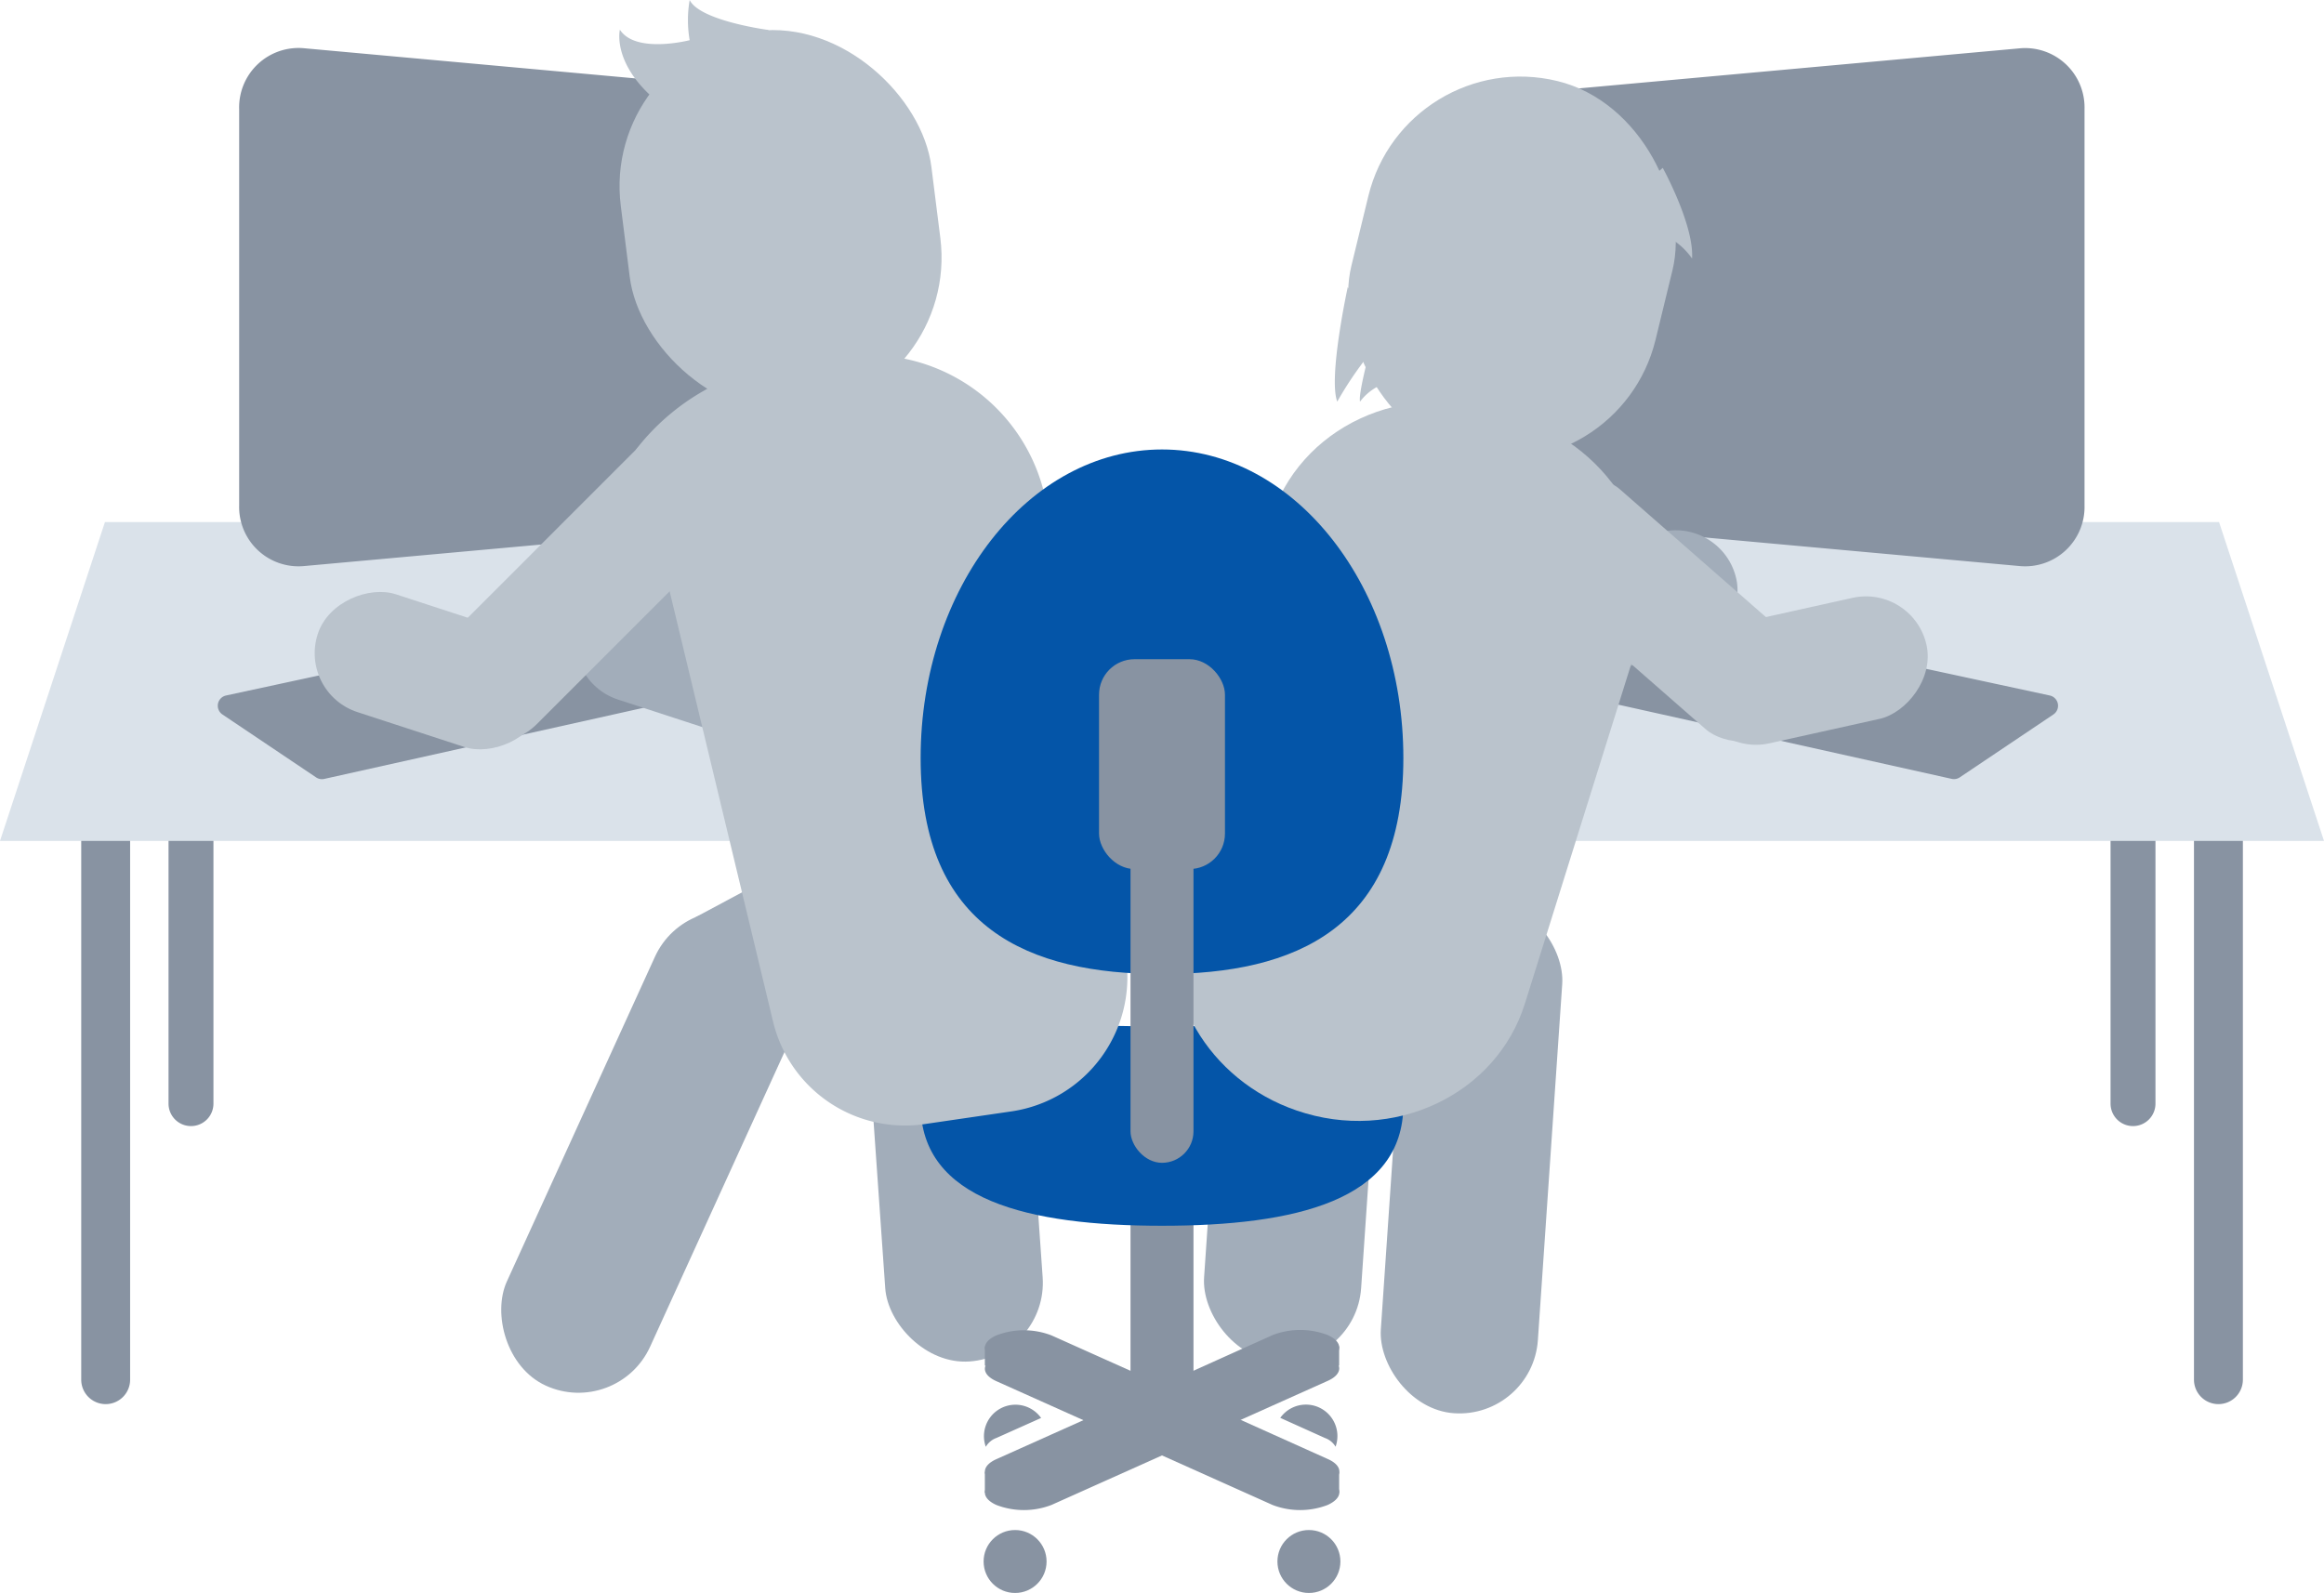 <svg id="svg" xmlns="http://www.w3.org/2000/svg" width="221.46" height="151.83" viewBox="0 0 221.46 151.83"><defs><style>.cls-1{fill:#8893a2;}.cls-2{fill:#dae2ea;}.cls-3{fill:#bac3cc;}.cls-4{fill:#a2adba;}.cls-5{fill:#0455a8;}</style></defs><title>svg-sources</title><path class="cls-1" d="M7.74,76.17H12.4a0,0,0,0,1,0,0V131.5a2.33,2.33,0,0,1-2.33,2.33h0a2.33,2.33,0,0,1-2.33-2.33V76.17A0,0,0,0,1,7.74,76.17Z"/><path class="cls-1" d="M209.07,76.17h4.66a0,0,0,0,1,0,0V131.5a2.33,2.33,0,0,1-2.33,2.33h0a2.33,2.33,0,0,1-2.33-2.33V76.17A0,0,0,0,1,209.07,76.17Z"/><path class="cls-1" d="M16.06,54.33h4.28a0,0,0,0,1,0,0v50.86a2.14,2.14,0,0,1-2.14,2.14h0a2.14,2.14,0,0,1-2.14-2.14V54.33a0,0,0,0,1,0,0Z"/><path class="cls-1" d="M201.12,54.33h4.28a0,0,0,0,1,0,0v50.86a2.14,2.14,0,0,1-2.14,2.14h0a2.14,2.14,0,0,1-2.14-2.14V54.33A0,0,0,0,1,201.12,54.33Z"/><polygon class="cls-2" points="221.46 80.15 0 80.15 10 49.76 211.46 49.76 221.46 80.15"/><path class="cls-1" d="M30.13,74.1l-8.93-6a1,1,0,0,1,.34-1.81l40-8.63a1,1,0,0,1,.73.12l9.28,5.64a1,1,0,0,1-.3,1.83L30.9,74.24A1,1,0,0,1,30.13,74.1Z"/><path class="cls-1" d="M186.74,74.1l8.93-6a1,1,0,0,0-.34-1.81l-40-8.63a1,1,0,0,0-.73.12l-9.28,5.64a1,1,0,0,0,.3,1.83L186,74.24A1,1,0,0,0,186.74,74.1Z"/><path class="cls-1" d="M77.34,49.56L29,53.95a5.66,5.66,0,0,1-6.21-5.78V10.39A5.66,5.66,0,0,1,29,4.6L77.34,9c2.24,0.2,4,2.61,4,5.38V44.18C81.36,47,79.58,49.36,77.34,49.56Z"/><path class="cls-1" d="M144.13,49.56l48.3,4.39a5.66,5.66,0,0,0,6.21-5.78V10.39a5.66,5.66,0,0,0-6.21-5.78L144.13,9c-2.24.2-4,2.61-4,5.38V44.18C140.1,47,141.88,49.36,144.13,49.56Z"/><rect class="cls-3" x="59.47" y="2.81" width="29.83" height="36.65" rx="14.91" ry="14.91" transform="translate(-2.06 9.46) rotate(-7.17)"/><rect class="cls-3" x="129.16" y="7.21" width="29.83" height="36.65" rx="14.91" ry="14.91" transform="translate(10.12 -33.33) rotate(13.67)"/><rect class="cls-4" x="59.8" y="51.12" width="11.82" height="22.55" rx="5.91" ry="5.91" transform="matrix(0.31, -0.95, 0.95, 0.31, -13.82, 105.81)"/><rect class="cls-4" x="148.55" y="46.35" width="11.82" height="22.55" rx="5.91" ry="5.91" transform="translate(131.65 220.89) rotate(-102.51)"/><rect class="cls-4" x="54.68" y="85.29" width="15" height="49" rx="7.5" ry="7.5" transform="translate(73.21 235.47) rotate(-155.49)"/><polygon class="cls-4" points="65.73 94.83 66.32 87.4 76.73 81.83 79.73 94.83 64.73 98.83 65.73 94.83"/><rect class="cls-4" x="132.73" y="85.75" width="15" height="49" rx="7.5" ry="7.5" transform="translate(7.84 -9.3) rotate(3.91)"/><rect class="cls-4" x="115.89" y="80.79" width="15" height="49" rx="7.5" ry="7.5" transform="translate(7.46 -8.16) rotate(3.91)"/><rect class="cls-4" x="83.57" y="80.83" width="15" height="49" rx="7.5" ry="7.5" transform="matrix(-1, 0.07, -0.07, -1, 189.11, 204.22)"/><rect class="cls-3" x="50.55" y="36.04" width="11.82" height="38.62" rx="5.91" ry="5.91" transform="translate(57.24 134.42) rotate(-135)"/><rect class="cls-3" x="152.53" y="42.05" width="11.82" height="32.03" rx="5.43" ry="5.43" transform="translate(306.5 -22.9) rotate(131.2)"/><rect class="cls-3" x="166.67" y="52.63" width="11.82" height="22.55" rx="5.91" ry="5.91" transform="translate(147.57 246.24) rotate(-102.51)"/><rect class="cls-3" x="35.05" y="52.35" width="11.82" height="22.55" rx="5.91" ry="5.91" transform="matrix(0.31, -0.95, 0.95, 0.31, -32.15, 83.11)"/><rect class="cls-1" x="107.73" y="101.83" width="6" height="32" rx="3" ry="3"/><path class="cls-5" d="M87.73,105.3c0-9.1,10.3-7.47,23-7.47s23-1.63,23,7.47-10.3,11.53-23,11.53S87.73,114.4,87.73,105.3Z"/><path class="cls-1" d="M126.52,139.06L116,134.33l10.53-4.72c1.45-.65,1.45-1.71,0-2.36a7.32,7.32,0,0,0-5.26,0L110.73,132l-10.53-4.72a7.32,7.32,0,0,0-5.26,0c-1.45.65-1.45,1.71,0,2.36l10.53,4.72-10.53,4.72c-1.45.65-1.45,1.71,0,2.36a7.32,7.32,0,0,0,5.26,0l10.53-4.72,10.53,4.72a7.32,7.32,0,0,0,5.26,0C128,140.77,128,139.71,126.52,139.06Z"/><path class="cls-1" d="M126.52,141.06L116,136.33l10.53-4.72c1.45-.65,1.45-1.71,0-2.36a7.32,7.32,0,0,0-5.26,0L110.73,134l-10.53-4.72a7.32,7.32,0,0,0-5.26,0c-1.45.65-1.45,1.71,0,2.36l10.53,4.72-10.53,4.72c-1.45.65-1.45,1.71,0,2.36a7.32,7.32,0,0,0,5.26,0l10.53-4.72,10.53,4.72a7.32,7.32,0,0,0,5.26,0C128,142.77,128,141.71,126.52,141.06Z"/><circle class="cls-1" cx="96.73" cy="148.83" r="3"/><circle class="cls-1" cx="124.73" cy="148.83" r="3"/><rect class="cls-1" x="93.85" y="128.33" width="2.88" height="1.83"/><rect class="cls-1" x="93.85" y="140.28" width="2.88" height="1.99"/><rect class="cls-1" x="124.73" y="128.33" width="2.88" height="1.83"/><rect class="cls-1" x="124.73" y="140.28" width="2.88" height="1.99"/><path class="cls-1" d="M94.94,137.06l4.27-1.91a3,3,0,0,0-5.27,2.75A1.91,1.91,0,0,1,94.94,137.06Z"/><path class="cls-1" d="M126.26,137.06L122,135.14a3,3,0,0,1,5.27,2.75A1.91,1.91,0,0,0,126.26,137.06Z"/><path class="cls-3" d="M96.38,105.93l-8.28,1.21a12.92,12.92,0,0,1-14.43-9.76L62.21,49.69a11.6,11.6,0,0,1,9.28-14.14l8.3-1.45a17.23,17.23,0,0,1,19.94,14l7.51,42.83A12.92,12.92,0,0,1,96.38,105.93Z"/><path class="cls-3" d="M123.57,105.85h0c-8.43-2.88-13.37-11.35-11.4-19.52l8.66-35.87c2.2-9.11,12.07-14.31,21.56-11.34l2.33,0.73c9.08,2.84,14.27,12.08,11.6,20.64l-11,35.14C142.59,104.37,132.75,109,123.57,105.85Z"/><path class="cls-5" d="M87.73,72.25c0-16.24,10.3-29.41,23-29.41s23,13.17,23,29.41-10.3,20.59-23,20.59S87.73,88.49,87.73,72.25Z"/><rect class="cls-1" x="104.73" y="62.83" width="12" height="20" rx="3.38" ry="3.38"/><rect class="cls-1" x="107.73" y="78.83" width="6" height="32" rx="3" ry="3"/><path class="cls-3" d="M73.25,2.86S66.7,2,65.72,0a11.25,11.25,0,0,0,0,3.83s-5.15,1.33-6.65-1c0,0-.7,2.85,2.82,6.18S73.25,2.86,73.25,2.86Z"/><path class="cls-3" d="M60.62,42.83a21.68,21.68,0,0,1,7.43-6.11c5.3-2.89,8.68,9.61,8.68,9.61L61.36,48.08Z"/><path class="cls-3" d="M158.45,16s3,5.47,2.79,8.64a6.61,6.61,0,0,0-5.67-2.83C151.57,21.83,158.45,16,158.45,16Z"/><path class="cls-3" d="M128.43,27.37s-1.87,8.59-1,10.91a34.24,34.24,0,0,1,3-4.45s-1,3.74-.83,4.45a5.1,5.1,0,0,1,3.5-2C135.23,36.17,128.43,27.37,128.43,27.37Z"/></svg>